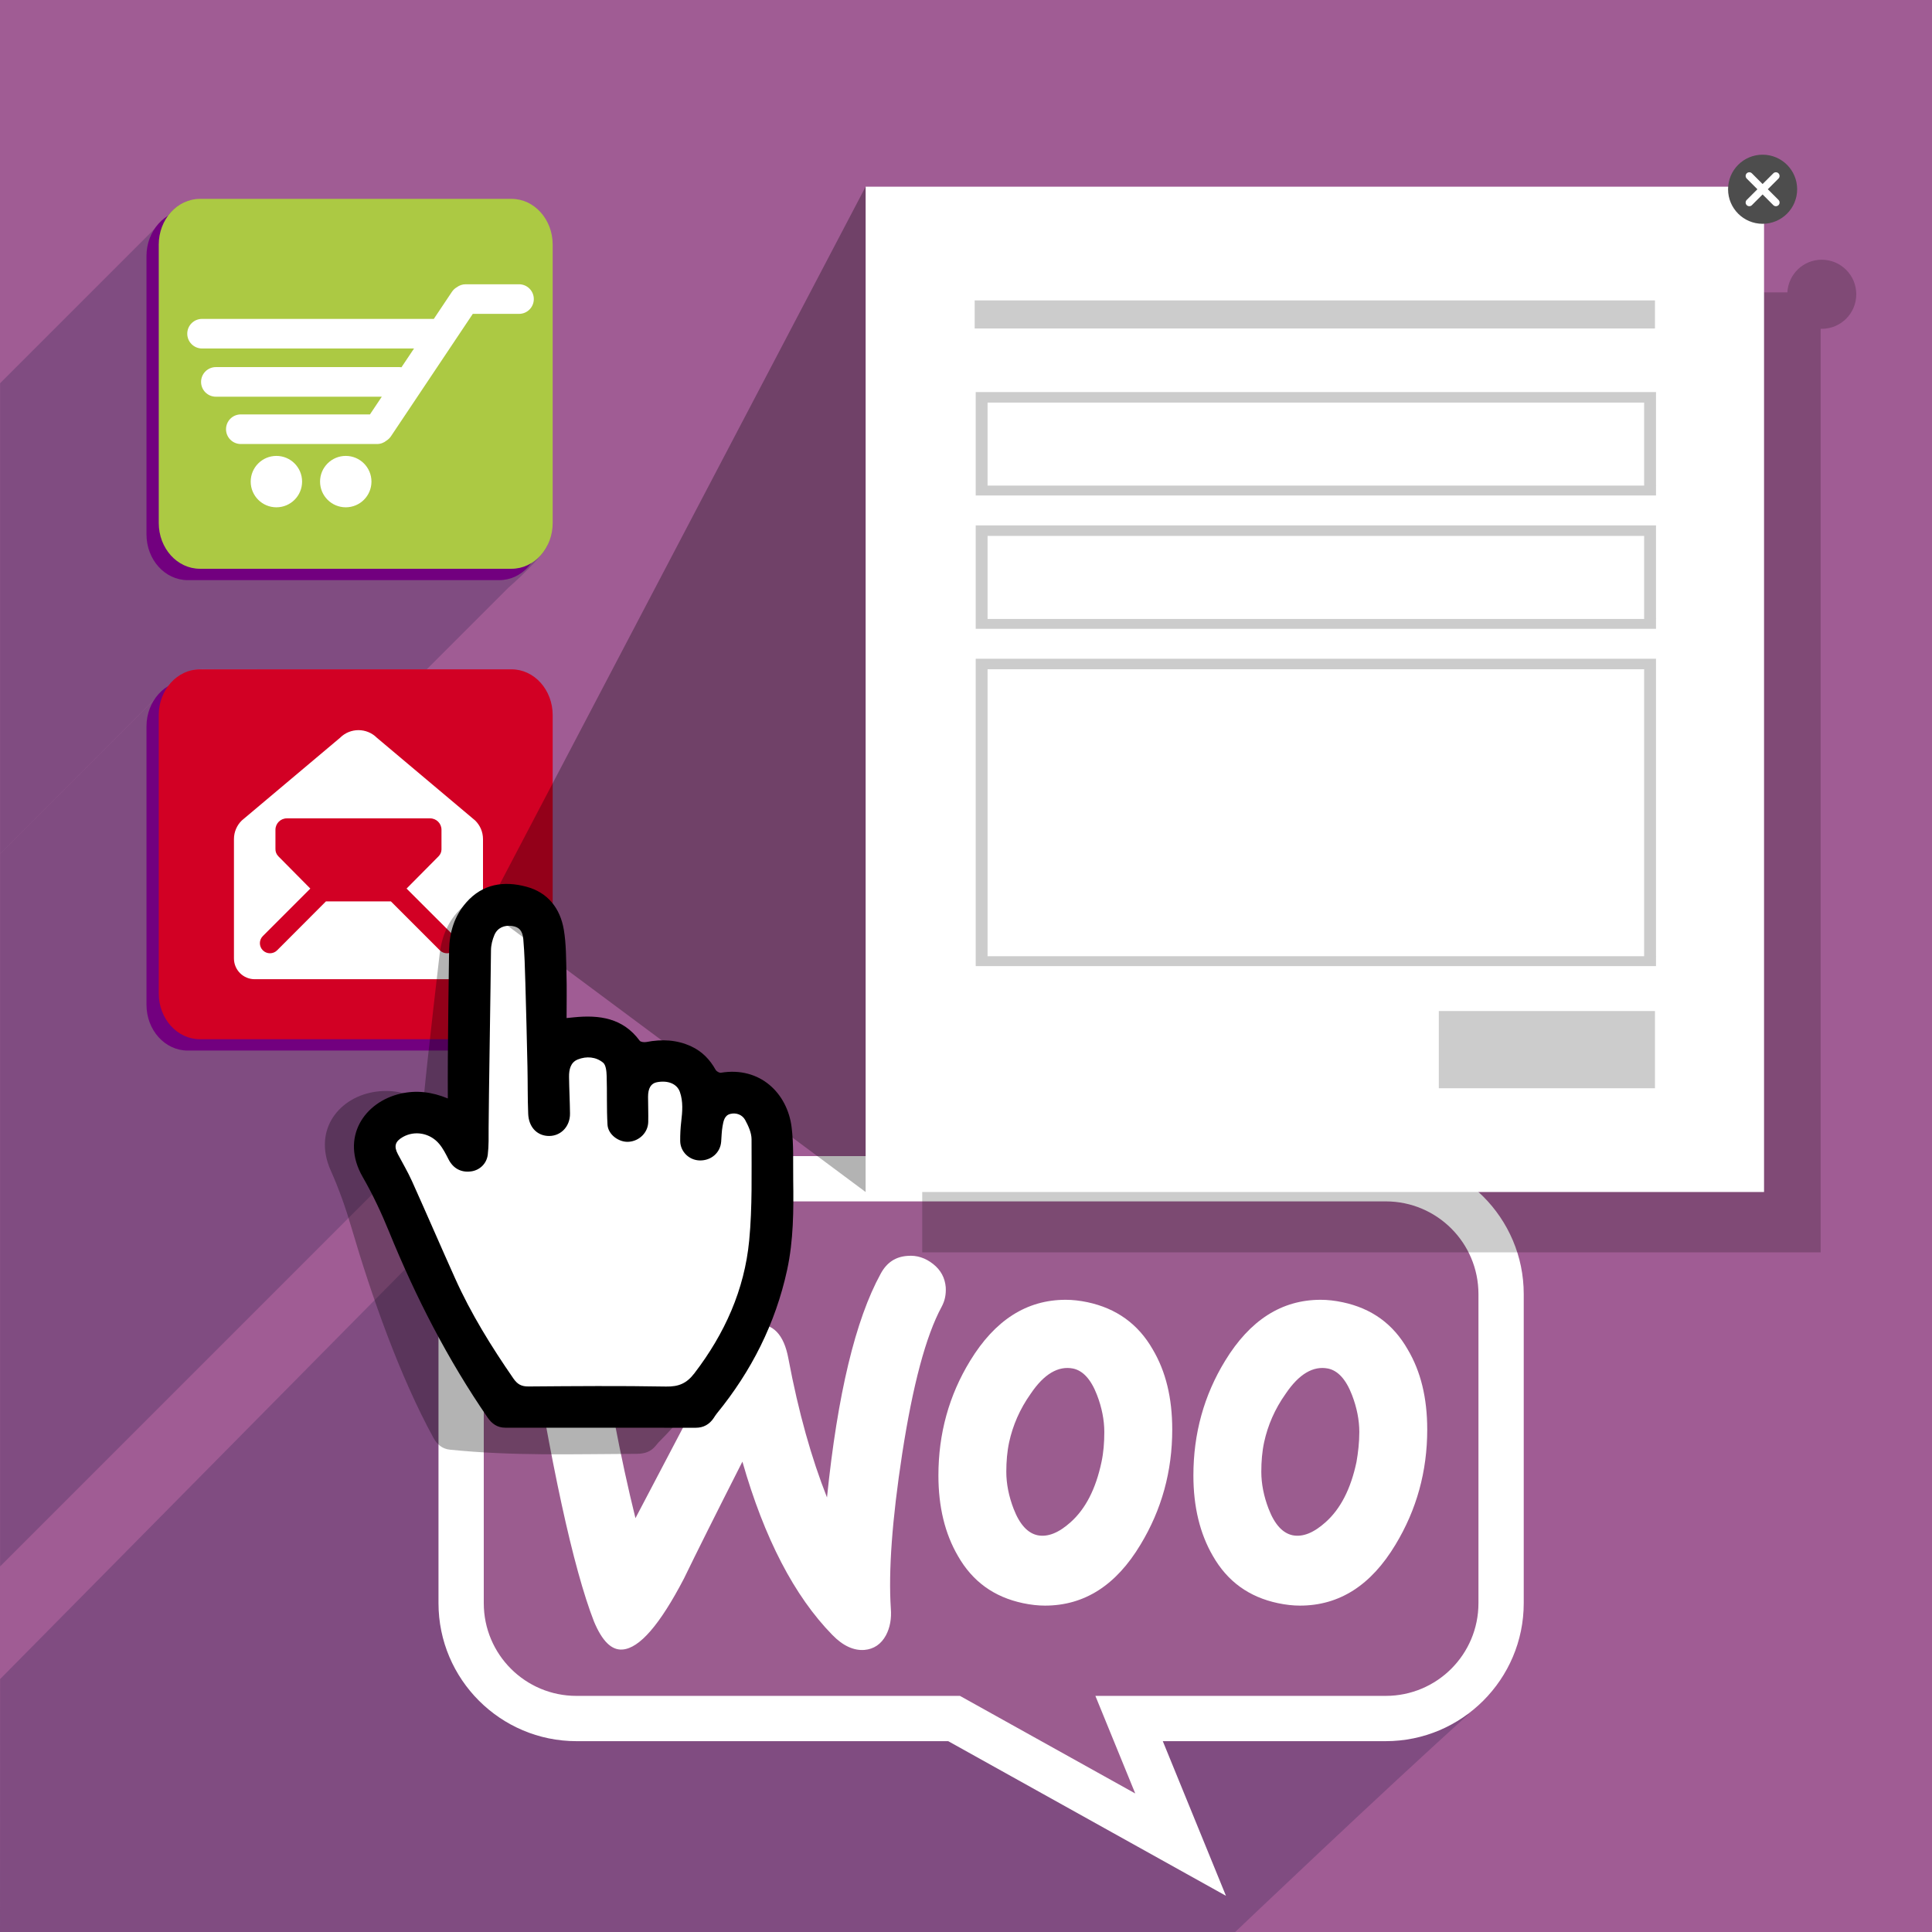 <?xml version="1.0" encoding="UTF-8"?>
<!-- Generator: Adobe Illustrator 16.0.0, SVG Export Plug-In . SVG Version: 6.00 Build 0)  -->
<!DOCTYPE svg PUBLIC "-//W3C//DTD SVG 1.1//EN" "http://www.w3.org/Graphics/SVG/1.1/DTD/svg11.dtd">
<svg version="1.1" id="Layer_1" xmlns="http://www.w3.org/2000/svg" xmlns:xlink="http://www.w3.org/1999/xlink" x="0px" y="0px" width="256px" height="256px" viewBox="0 0 256 256" enable-background="new 0 0 256 256" xml:space="preserve">
<rect fill="#A05C94" width="256" height="256"/>
<path opacity="0.7" fill-rule="evenodd" clip-rule="evenodd" fill="#73467A" d="M62.752,159L0.017,222.485L0,256h163.669  c0,0,20.083-19.125,30.958-28.875C173.96,228.125,66.669,233,63.669,221C58.039,198.479,62.752,159,62.752,159z"/>
<g>
	<g>
		<path fill="#9B5C8F" d="M126.422,227.714H76.387c-8.428,0-15.285-6.857-15.285-15.286v-40.952    c-0.033-4.038,1.533-7.873,4.411-10.772c2.887-2.91,6.729-4.513,10.819-4.513h107.285c8.429,0,15.286,6.856,15.286,15.285v40.952    c0,8.429-6.857,15.286-15.286,15.286H149.61l6.826,16.711L126.422,227.714z"/>
		<path fill="#FFFFFF" d="M183.617,159.19c6.79,0,12.286,5.495,12.286,12.285v40.952c0,6.79-5.496,12.286-12.286,12.286h-38.473    l5.282,12.932L127.2,224.714H76.387c-6.79,0-12.285-5.496-12.285-12.286v-40.952c-0.055-6.735,5.441-12.285,12.23-12.285H183.617     M183.617,153.19H76.332c-4.896,0-9.495,1.918-12.949,5.399c-3.445,3.473-5.32,8.065-5.281,12.934v40.904    c0,10.083,8.203,18.286,18.285,18.286h49.256l21.865,12.174l14.938,8.317l-6.465-15.828l-1.905-4.663h29.541    c10.083,0,18.286-8.203,18.286-18.286v-40.952C201.903,161.394,193.7,153.19,183.617,153.19L183.617,153.19z"/>
	</g>
	<path fill="#FFFFFF" d="M70.676,170.343c0.754-1.023,1.885-1.562,3.395-1.67c2.748-0.215,4.309,1.077,4.688,3.881   c1.668,11.262,3.502,20.799,5.442,28.611L96,178.695c1.079-2.048,2.427-3.125,4.043-3.232c2.371-0.162,3.824,1.347,4.418,4.527   c1.346,7.165,3.072,13.255,5.12,18.428c1.399-13.686,3.771-23.55,7.11-29.637c0.811-1.51,1.996-2.265,3.558-2.37   c1.239-0.109,2.372,0.268,3.395,1.075c1.024,0.811,1.563,1.833,1.671,3.075c0.053,0.967-0.108,1.775-0.54,2.586   c-2.101,3.877-3.823,10.398-5.226,19.45c-1.348,8.782-1.834,15.628-1.51,20.53c0.107,1.348-0.106,2.533-0.646,3.557   c-0.646,1.186-1.613,1.833-2.855,1.939c-1.4,0.108-2.855-0.54-4.256-1.995c-5.012-5.118-9-12.771-11.91-22.954   c-3.502,6.899-6.087,12.069-7.758,15.518c-3.181,6.092-5.875,9.218-8.139,9.378c-1.455,0.108-2.692-1.131-3.771-3.716   c-2.747-7.06-5.711-20.693-8.889-40.901C69.652,172.554,69.92,171.313,70.676,170.343z"/>
	<path fill="#FFFFFF" d="M186.526,178.804c-1.938-3.395-4.795-5.441-8.621-6.25c-1.024-0.217-1.992-0.325-2.909-0.325   c-5.174,0-9.375,2.695-12.662,8.082c-2.804,4.583-4.203,9.647-4.203,15.198c0,4.148,0.861,7.704,2.584,10.668   c1.941,3.396,4.8,5.443,8.623,6.251c1.024,0.215,1.994,0.324,2.911,0.324c5.226,0,9.429-2.695,12.662-8.083   c2.801-4.632,4.204-9.699,4.204-15.251C189.115,185.216,188.254,181.713,186.526,178.804L186.526,178.804z M179.739,193.73   c-0.755,3.557-2.103,6.196-4.097,7.974c-1.562,1.401-3.018,1.995-4.365,1.726c-1.293-0.271-2.372-1.4-3.179-3.503   c-0.646-1.671-0.968-3.341-0.968-4.904c0-1.348,0.106-2.693,0.376-3.933c0.483-2.209,1.398-4.365,2.855-6.415   c1.778-2.639,3.665-3.715,5.604-3.338c1.294,0.268,2.371,1.401,3.18,3.502c0.646,1.67,0.971,3.342,0.971,4.903   C180.117,191.143,179.955,192.489,179.739,193.73L179.739,193.73z"/>
	<path fill="#FFFFFF" d="M152.743,178.804c-1.941-3.395-4.85-5.441-8.623-6.25c-1.022-0.217-1.994-0.325-2.911-0.325   c-5.172,0-9.375,2.695-12.661,8.082c-2.802,4.583-4.203,9.647-4.203,15.198c0,4.148,0.861,7.704,2.589,10.668   c1.936,3.396,4.794,5.443,8.619,6.251c1.024,0.215,1.992,0.324,2.91,0.324c5.225,0,9.431-2.695,12.661-8.083   c2.803-4.632,4.204-9.699,4.204-15.251C155.328,185.216,154.467,181.713,152.743,178.804L152.743,178.804z M145.953,193.73   c-0.755,3.557-2.103,6.196-4.095,7.974c-1.562,1.401-3.02,1.995-4.367,1.726c-1.294-0.271-2.37-1.4-3.18-3.503   c-0.646-1.671-0.97-3.341-0.97-4.904c0-1.348,0.11-2.693,0.378-3.933c0.485-2.209,1.401-4.365,2.857-6.415   c1.777-2.639,3.663-3.715,5.604-3.338c1.292,0.268,2.372,1.401,3.178,3.502c0.646,1.67,0.969,3.342,0.969,4.903   C146.328,191.143,146.221,192.489,145.953,193.73L145.953,193.73z"/>
</g>
<g>
	<path opacity="0.7" fill="#73467A" d="M25.391,26.495c0,0-1.625,0.203-3.141,2.047C20.531,30.261,0.016,50.776,0.016,50.776v62.333   c0,0,21.935-21.956,22.932-22.953c1.745-1.745,4.302-1.489,4.302-1.489l29.285,0.035L67.32,77.917c0,0,4.971-4.334,5.305-5.917   C69.75,69.625,25.391,26.495,25.391,26.495z"/>
	<path fill="#72007F" d="M71.607,70.802c0,3.354-2.44,6.068-5.45,6.068H24.864c-3.013,0-5.454-2.715-5.454-6.068V33.924   c0-3.349,2.441-6.066,5.454-6.066h41.293c3.01,0,5.45,2.717,5.45,6.066V70.802z"/>
	<path opacity="0.7" fill="#73467A" d="M25.391,88.828c0,0-1.625,0.203-3.141,2.047c-1.719,1.719-22.234,22.234-22.234,22.234   v94.445L67.32,140.25c0,0,4.971-4.334,5.305-5.917C69.75,131.958,25.391,88.828,25.391,88.828z"/>
	<path fill="#72007F" d="M71.607,133.135c0,3.354-2.44,6.068-5.45,6.068H24.864c-3.013,0-5.454-2.715-5.454-6.068V96.257   c0-3.349,2.441-6.066,5.454-6.066h41.293c3.01,0,5.45,2.717,5.45,6.066V133.135z"/>
	<path fill="#ACC943" d="M73.233,69.296c0,3.353-2.44,6.068-5.45,6.068H26.49c-3.013,0-5.454-2.715-5.454-6.068V32.418   c0-3.349,2.441-6.066,5.454-6.066h41.293c3.01,0,5.45,2.717,5.45,6.066V69.296z"/>
	<path fill-rule="evenodd" clip-rule="evenodd" fill="#FFFFFF" d="M68.771,41.59h-6.125L51.804,57.808   c-0.16,0.237-0.361,0.429-0.588,0.571c-0.341,0.284-0.779,0.456-1.258,0.456H31.91c-1.083,0-1.961-0.878-1.961-1.962   c0-1.084,0.878-1.962,1.961-1.962h17.111l1.568-2.345H28.605c-1.084,0-1.962-0.878-1.962-1.961s0.878-1.963,1.962-1.963h24.326   c0.091,0,0.18,0.007,0.268,0.02l1.662-2.484H26.775c-1.084,0-1.962-0.878-1.962-1.962c0-1.083,0.877-1.961,1.962-1.961h30.603   c0.034,0,0.068,0,0.104,0.002l2.401-3.591c0.176-0.262,0.403-0.467,0.66-0.614c0.326-0.242,0.73-0.385,1.167-0.385h7.062   c1.083,0,1.961,0.878,1.961,1.962S69.855,41.59,68.771,41.59z M36.624,60.41c1.88,0,3.405,1.525,3.405,3.406   c0,1.88-1.524,3.405-3.405,3.405s-3.405-1.524-3.405-3.405C33.219,61.935,34.744,60.41,36.624,60.41z M45.815,60.41   c1.88,0,3.405,1.525,3.405,3.406c0,1.88-1.524,3.405-3.405,3.405c-1.881,0-3.406-1.524-3.406-3.405   C42.409,61.935,43.934,60.41,45.815,60.41z"/>
	<path fill="#D20024" d="M73.233,131.634c0,3.354-2.44,6.068-5.45,6.068H26.49c-3.013,0-5.454-2.715-5.454-6.068V94.756   c0-3.349,2.441-6.066,5.454-6.066h41.293c3.01,0,5.45,2.717,5.45,6.066V131.634z"/>
	<path fill-rule="evenodd" clip-rule="evenodd" fill="#FFFFFF" d="M63.999,111.181c0-0.963-0.399-1.836-1.038-2.462l-13.021-10.96   c-1.348-1.348-3.534-1.348-4.881,0l-13.021,10.96c-0.639,0.625-1.038,1.499-1.038,2.462v15.82c0,1.52,1.23,2.75,2.75,2.75h27.5   c1.52,0,2.75-1.23,2.75-2.75V111.181L63.999,111.181z M38.011,108.437h18.976c0.838,0,1.512,0.674,1.512,1.513v2.613   c-0.006,0.33-0.138,0.653-0.392,0.908l-4.235,4.27l6.298,6.291c0.522,0.522,0.522,1.368,0,1.891c-0.523,0.522-1.369,0.522-1.891,0   l-6.483-6.483h-8.608l-6.469,6.483c-0.522,0.522-1.368,0.522-1.891,0c-0.522-0.523-0.522-1.368,0-1.891l6.291-6.291l-4.229-4.27   c-0.275-0.275-0.406-0.632-0.392-0.997v-2.523C36.499,109.111,37.172,108.437,38.011,108.437z"/>
	<path opacity="0.3" fill-rule="evenodd" clip-rule="evenodd" d="M56.105,145.901c0.191-1.883,0.351-3.597,0.542-5.309   c0.528-4.739,1.047-9.484,1.613-14.22c0.281-2.337,1.159-4.447,2.909-6.066c2.405-2.228,5.24-2.366,8.131-1.265   c2.758,1.05,4.169,3.3,4.359,6.166c0.131,1.948-0.099,3.925-0.241,5.882c-0.14,1.904-0.375,3.803-0.581,5.811   c0.461-0.002,0.714,0,0.969,0c3.409,0,6.458,0.738,8.363,3.96c0.117,0.194,0.576,0.29,0.859,0.264   c2.09-0.189,4.077,0.106,5.894,1.197c1.337,0.803,2.253,1.966,2.869,3.396c0.094,0.216,0.445,0.468,0.661,0.454   c5.242-0.324,8.483,3.59,8.588,8.13c0.054,2.328-0.296,4.669-0.499,7.002c-0.35,3.972-0.762,7.924-2.008,11.756   c-2.26,6.928-6.068,12.859-11.192,17.981c-0.171,0.171-0.318,0.363-0.472,0.55c-0.647,0.784-1.467,1.045-2.488,1.049   c-8.328,0.032-16.38,0.308-24.752-0.549c-1.029-0.104-1.709-0.684-2.193-1.566c-4.489-8.199-8.231-18.866-10.859-27.834   c-0.757-2.575-1.651-5.133-2.747-7.58c-2.446-5.463,1.187-9.869,6.123-10.477C52.061,144.371,54.06,144.802,56.105,145.901z"/>
	<g>
		<path fill-rule="evenodd" clip-rule="evenodd" fill="#FFFFFF" d="M61.226,150.479c0,0,0.193-25.894,2.028-27.922    c1.836-2.029,7.633-3.672,8.504,0.868c0.869,4.543,0.772,23.094,0.772,23.094s-0.677-10.145,5.217-9.372    c5.895,0.772,5.413,8.211,5.413,8.211s2.801-7.05,6.568-4.539c3.77,2.513,3.77,8.502,3.77,8.502s0.675-7.44,5.12-4.541    c4.444,2.898,3.961,10.145,2.416,22.415c-1.545,12.271-7.344,20.098-13.817,19.906c-6.473-0.196-17.778-0.678-19.807-0.678    c-2.028,0-5.99-5.508-9.274-13.045c-3.286-7.534-6.185-16.522-7.538-18.936c-1.352-2.417,0.774-6.476,3.479-6.861    C56.781,147.194,61.226,150.479,61.226,150.479z"/>
		<path fill-rule="evenodd" clip-rule="evenodd" d="M59.339,145.55c0-1.893-0.015-3.612,0.002-5.334    c0.046-4.771,0.082-9.542,0.166-14.312c0.041-2.354,0.703-4.54,2.278-6.33c2.167-2.458,4.974-2.884,7.962-2.08    c2.849,0.764,4.481,2.86,4.961,5.692c0.325,1.923,0.3,3.914,0.354,5.876c0.055,1.908,0.013,3.82,0.013,5.836    c0.456-0.046,0.709-0.069,0.961-0.097c3.391-0.343,6.502,0.086,8.722,3.094c0.134,0.183,0.603,0.23,0.884,0.178    c2.059-0.4,4.065-0.308,5.984,0.595c1.41,0.658,2.44,1.728,3.199,3.087c0.113,0.204,0.487,0.422,0.701,0.387    c5.181-0.854,8.804,2.711,9.367,7.216c0.289,2.313,0.179,4.676,0.212,7.017c0.056,3.988,0.044,7.964-0.807,11.899    c-1.548,7.121-4.735,13.41-9.315,19.022c-0.151,0.188-0.277,0.394-0.413,0.597c-0.565,0.845-1.351,1.292-2.372,1.292    c-8.413,0-16.827-0.006-25.241-0.007c-1.036,0-1.771-0.508-2.34-1.338c-5.296-7.703-9.535-15.968-13.059-24.623    c-1.012-2.485-2.162-4.939-3.498-7.262c-2.987-5.188,0.18-9.939,5.03-11.044C55.16,144.439,57.193,144.664,59.339,145.55z     M64.745,149.435c-0.001,1.184,0.028,2.379-0.11,3.548c-0.146,1.233-1.095,2.087-2.222,2.234c-1.33,0.175-2.367-0.406-2.971-1.585    c-0.366-0.714-0.734-1.452-1.244-2.061c-1.225-1.46-3.252-1.803-4.819-0.912c-1.024,0.584-1.21,1.226-0.66,2.269    c0.628,1.188,1.318,2.351,1.87,3.575c1.932,4.291,3.794,8.613,5.724,12.906c2.105,4.683,4.796,9.022,7.708,13.237    c0.543,0.785,1.073,1.076,2.012,1.067c6.076-0.047,12.152-0.099,18.225,0.011c1.667,0.03,2.727-0.413,3.755-1.759    c4.003-5.231,6.638-11.055,7.261-17.603c0.423-4.438,0.304-8.933,0.311-13.4c0.001-0.854-0.42-1.771-0.843-2.552    c-0.377-0.695-1.167-1.005-1.961-0.813c-0.808,0.194-0.923,0.989-1.045,1.668c-0.115,0.659-0.125,1.339-0.177,2.012    c-0.111,1.46-1.321,2.519-2.845,2.487c-1.404-0.031-2.566-1.161-2.583-2.574c-0.009-0.858,0.035-1.726,0.136-2.576    c0.156-1.322,0.27-2.637-0.175-3.918c-0.378-1.087-1.58-1.578-3.053-1.295c-0.78,0.149-1.172,0.794-1.168,1.951    c0.004,1.107,0.048,2.212,0.024,3.316c-0.028,1.389-1.164,2.52-2.579,2.624c-1.298,0.097-2.739-0.943-2.818-2.264    c-0.126-2.145-0.041-4.3-0.111-6.448c-0.021-0.611-0.085-1.451-0.471-1.771c-0.957-0.786-2.206-0.884-3.356-0.425    c-0.971,0.39-1.168,1.353-1.157,2.306c0.02,1.617,0.107,3.231,0.126,4.85c0.026,1.816-1.351,3.135-3.059,2.969    c-1.406-0.136-2.409-1.235-2.479-2.912c-0.087-2.067-0.053-4.141-0.098-6.211c-0.081-3.718-0.171-7.438-0.279-11.156    c-0.059-1.937-0.104-3.876-0.274-5.807c-0.102-1.156-0.611-1.607-1.495-1.727c-1.038-0.14-1.926,0.247-2.33,1.189    c-0.268,0.628-0.449,1.342-0.455,2.02C65.021,130.244,64.756,145.931,64.745,149.435z"/>
	</g>
</g>
<g>
	<path opacity="0.2" d="M241.387,34.414c-2.44,0-4.417,1.916-4.551,4.324H122.199v127.203h119.046V43.557   c0.048,0.002,0.093,0.014,0.142,0.014c2.531,0,4.58-2.049,4.58-4.578S243.918,34.414,241.387,34.414z"/>
	<rect x="114.699" y="24.738" fill="#FFFFFF" width="119.046" height="133.209"/>
	<rect x="129.15" y="39.805" fill="#CCCCCC" width="90.143" height="3.721"/>
	<rect x="190.65" y="133.967" fill="#CCCCCC" width="28.643" height="10.232"/>
	<g>
		<path fill="#4D4D4D" d="M238.133,25.075c0,2.529-2.049,4.579-4.58,4.579c-2.527,0-4.576-2.05-4.576-4.579    c0-2.528,2.049-4.578,4.576-4.578C236.084,20.497,238.133,22.547,238.133,25.075z"/>
		<path fill="#FFFFFF" d="M234.244,25.075l1.416-1.416c0.19-0.191,0.19-0.5,0-0.69c-0.191-0.19-0.499-0.19-0.689,0l-1.418,1.416    l-1.416-1.416c-0.189-0.19-0.498-0.19-0.689,0c-0.189,0.19-0.189,0.499,0,0.69l1.416,1.416l-1.416,1.416    c-0.189,0.19-0.189,0.499,0,0.69c0.096,0.096,0.222,0.143,0.345,0.143c0.127,0,0.251-0.047,0.345-0.143l1.416-1.417l1.418,1.417    c0.096,0.096,0.219,0.143,0.344,0.143c0.126,0,0.251-0.047,0.346-0.143c0.19-0.191,0.19-0.5,0-0.69L234.244,25.075z"/>
	</g>
	<path fill="#CCCCCC" d="M129.287,51.952v13.702h90.143V51.952H129.287z M217.858,64.344h-87V53.341h87V64.344z"/>
	<path fill="#CCCCCC" d="M129.287,69.621v13.702h90.143V69.621H129.287z M217.858,82.013h-87V71.01h87V82.013z"/>
	<path fill="#CCCCCC" d="M129.287,87.289v40.722h90.143V87.289H129.287z M217.858,126.702h-87V88.678h87V126.702z"/>
</g>
<polygon opacity="0.3" points="64.436,120.563 114.699,24.738 114.699,157.947 "/>
</svg>